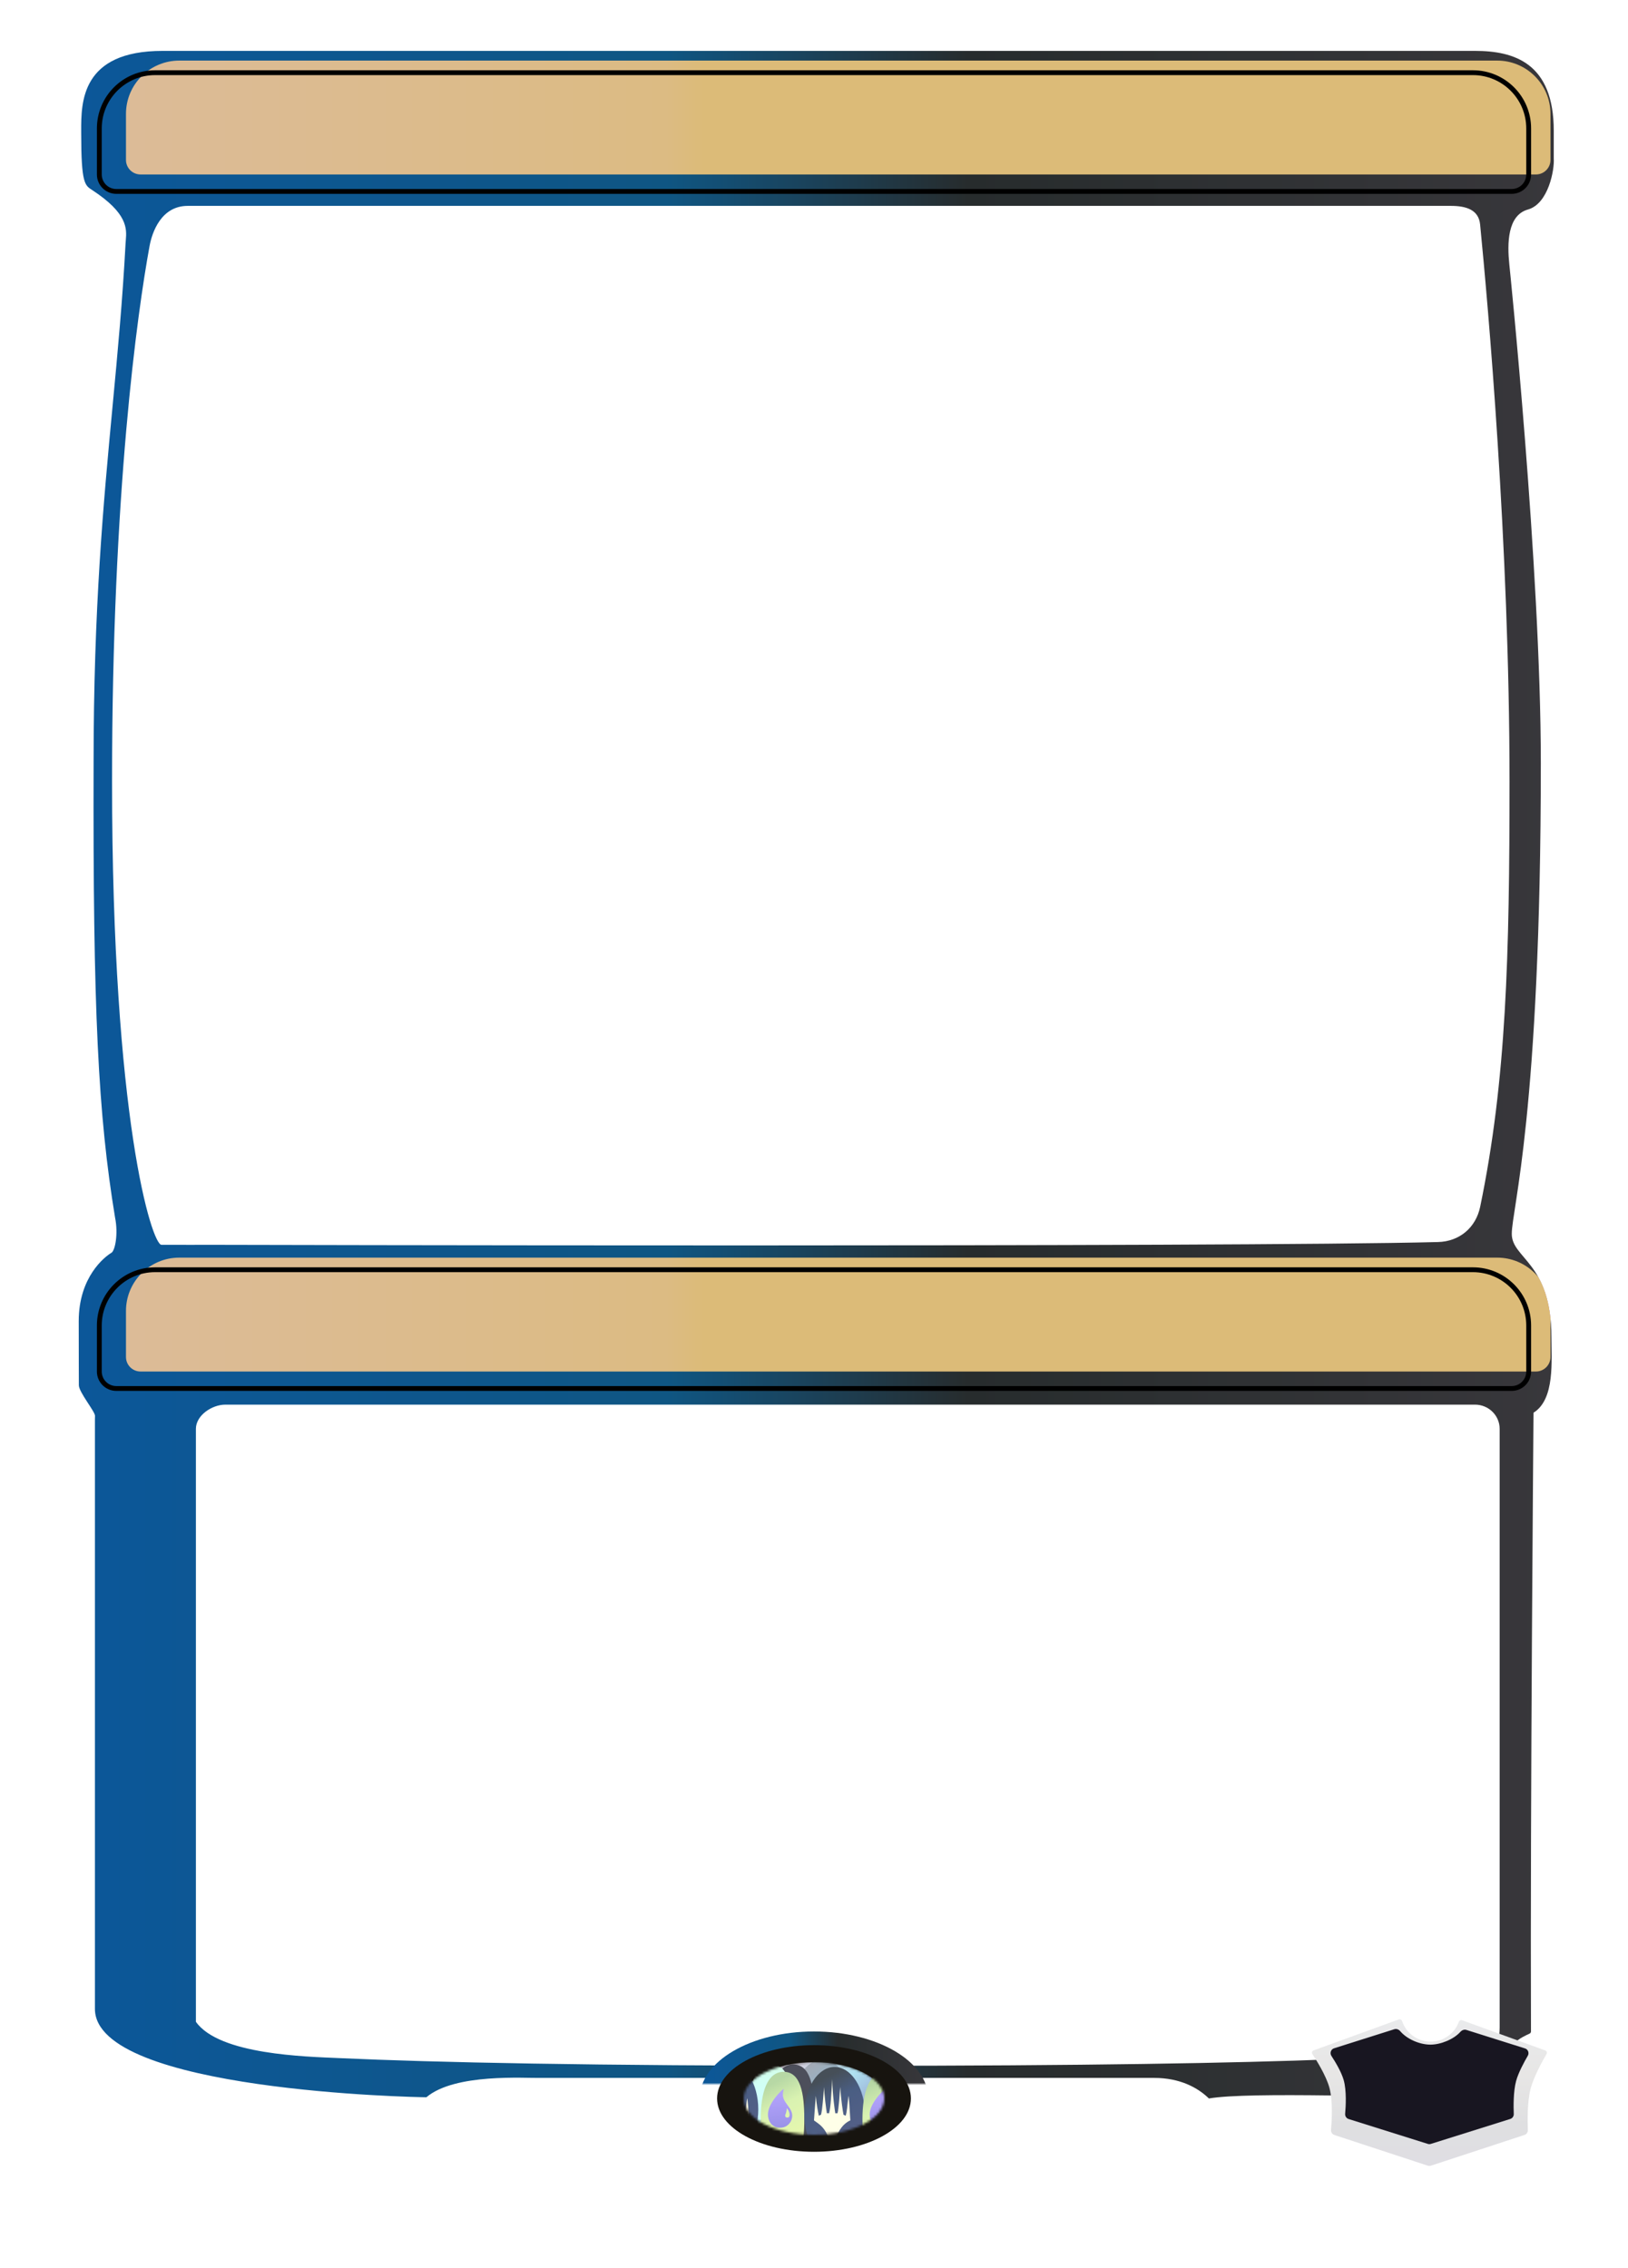 <svg width="672" height="936" viewBox="0 0 672 936" fill="none" xmlns="http://www.w3.org/2000/svg">
<g filter="url(#filter0_ddd_983_164809)">
<path fill-rule="evenodd" clip-rule="evenodd" d="M66.591 24C32.939 24 32.988 45.283 33.016 57.021C33.017 57.348 33.017 57.668 33.017 57.98C33.017 78.968 34.544 79.468 37.596 81.466C52.153 91 51.846 97.293 51.434 102.083C51.393 102.552 51.354 103.008 51.33 103.454C50.077 127.025 48.07 148.305 45.996 170.303C42.177 210.794 38.13 253.715 38.13 317.828C37.847 420.236 40 463 47 505.5C48.37 512.23 47 519.117 45.5 520C42.79 521.595 32 529.886 32 548.187C32 566.676 32.053 567.5 32.052 574.673C32.052 577.5 38.713 585.5 38.713 587.278C38.697 587.775 38.683 588.239 38.683 588.663V832.029C38.683 866.009 171.939 868.5 175.5 868.5C187.302 858.506 216.113 860.681 222.895 860.514H475.943C486.5 860.514 493.922 864.503 498.5 869C515.594 866.105 576.622 868.72 609.753 868.485C615.38 868.445 619.678 863.601 620.512 858.035C621.138 853.853 622.422 849.232 625 845.925C626.172 844.421 629.452 842.872 630.831 842.265C631.206 842.101 631.454 841.746 631.452 841.336C631.1 749.086 632.5 587.445 632.5 586C641.456 580.428 639.873 564.354 639.873 554.683C639.873 524 623.525 522.416 623.525 512.208C623.525 502 635.514 462.743 635.514 317.828C635.514 237.48 622.5 112 622.5 112C621.652 103.672 621.644 91.863 630.19 89.465C638.737 87.066 641.195 72.805 640.856 68.474V56.981C640.856 29 624.5 24 608.351 24H66.591ZM61.242 104.493C62.266 98.921 66 87.964 76.985 87.964H598.391C604.633 87.964 609.855 89.523 610.455 95.626C613.617 127.811 622.595 227.788 622.595 325.389C622.595 397.373 621.31 448.735 610.483 501.006C608.709 509.571 602.001 515.333 593.107 515.567C509.139 517.769 87.376 516.714 83.908 516.705H83.9H83.893C83.856 516.705 83.851 516.706 83.841 516.707C83.834 516.707 83.824 516.708 83.797 516.709C82.988 516.738 75.52 516.723 70.253 516.713H70.248C68.548 516.709 67.078 516.706 66.135 516.705C62.27 516.702 45.752 465.242 45.752 325.389C45.752 206.237 56.221 131.824 61.242 104.493ZM80.363 592.663C80.363 587.143 86.918 582.669 92.537 582.669H608.349C613.968 582.669 618.523 587.143 618.523 592.663V837.354C618.523 837.599 618.524 837.846 618.525 838.095L618.525 838.141V838.147C618.542 842.252 618.562 846.831 614.563 847.71C599.796 850.956 544.523 855.521 350.443 855.521C243.404 855.521 178.587 854.132 139.5 852.342C125.913 851.72 90 851 80.363 837.354V592.663Z" fill="url(#paint0_linear_983_164809)"/>
</g>
<g filter="url(#filter1_iiii_983_164809)">
<path d="M42 53C42 40.85 51.85 31 64 31H608C620.15 31 630 40.85 630 53V72C630 75.314 627.314 78 624 78H48C44.686 78 42 75.314 42 72V53Z" fill="#DCBB78"/>
</g>
<path d="M64 30C51.297 30 41 40.297 41 53V72C41 75.866 44.134 79 48 79H624C627.866 79 631 75.866 631 72V53C631 40.297 620.703 30 608 30H64Z" stroke="black" stroke-width="2"/>
<g filter="url(#filter2_iiii_983_164809)">
<path d="M42 547C42 534.85 51.85 525 64 525H608C620.15 525 630 534.85 630 547V566C630 569.314 627.314 572 624 572H48C44.686 572 42 569.314 42 566V547Z" fill="#DCBB78"/>
</g>
<path d="M64 524C51.297 524 41 534.297 41 547V566C41 569.866 44.134 573 48 573H624C627.866 573 631 569.866 631 566V547C631 534.297 620.703 524 608 524H64Z" stroke="black" stroke-width="2"/>
<mask id="mask0_983_164809" style="mask-type:alpha" maskUnits="userSpaceOnUse" x="286" y="837" width="100" height="23">
<rect width="100" height="23" transform="matrix(1 0 0 -1 286 860)" fill="#C4C4C4"/>
</mask>
<g mask="url(#mask0_983_164809)">
<ellipse cx="336" cy="866.001" rx="47.17" ry="27.645" fill="url(#paint1_linear_983_164809)"/>
</g>
<ellipse cx="336" cy="866" rx="40" ry="22" fill="#17140F"/>
<mask id="mask1_983_164809" style="mask-type:alpha" maskUnits="userSpaceOnUse" x="307" y="851" width="58" height="30">
<ellipse cx="336" cy="866" rx="29" ry="15" fill="#C4C4C4"/>
</mask>
<g mask="url(#mask1_983_164809)">
<ellipse cx="336" cy="866" rx="29" ry="15" fill="url(#paint2_linear_983_164809)"/>
<g opacity="0.3" filter="url(#filter3_dd_983_164809)">
<ellipse cx="339.5" cy="867.5" rx="12.5" ry="19.5" fill="url(#paint3_linear_983_164809)"/>
</g>
<g filter="url(#filter4_d_983_164809)">
<path d="M334 870.5C334 881.27 332.404 890 325.5 890C318.596 890 316 881.27 316 870.5C316 859.73 318.596 851 325.5 851C332.404 851 334 859.73 334 870.5Z" fill="#4D4F5B"/>
</g>
<path d="M327 871.5C327 882.27 325.404 891 318.5 891C311.596 891 309 882.27 309 871.5C309 860.73 311.596 852 318.5 852C325.404 852 327 860.73 327 871.5Z" fill="url(#paint4_linear_983_164809)"/>
<path d="M332 874.5C332 885.27 330.404 894 323.5 894C316.596 894 314 885.27 314 874.5C314 863.73 316.596 855 323.5 855C330.404 855 332 863.73 332 874.5Z" fill="url(#paint5_linear_983_164809)"/>
<ellipse cx="300.5" cy="870.5" rx="12.5" ry="19.5" fill="url(#paint6_linear_983_164809)"/>
<g filter="url(#filter5_dd_983_164809)">
<path d="M309.333 874.049C302.078 876.601 300.218 885.746 300.195 890C299.296 877.739 294.256 876.072 291 874.049C291.145 872.204 291.534 867.595 291.929 863.924C292.25 867.419 293.071 870.859 293.442 872.142C293.702 872.007 294.284 871.737 294.531 871.737C295.277 869.426 295.712 863.924 296.079 860.248C296.137 863.276 297.226 869.957 297.501 871.136C297.833 870.974 298.246 871.136 298.59 871.136C299.519 868.223 299.702 863.369 300.195 857C300.344 863.935 301.629 870.581 301.743 871.136C301.961 871.136 302.271 871.044 302.832 871.136C303.486 869.356 304.002 862.987 304.197 860.248C304.747 866.194 305.557 870.385 305.894 871.737C305.978 871.745 306.306 871.837 306.949 872.142C307.625 870.709 307.751 868.05 308.405 863.924C308.622 864.236 309.081 870.235 309.333 874.049Z" fill="#FFFFE8"/>
</g>
<g filter="url(#filter6_dd_983_164809)">
<ellipse cx="344.5" cy="870.5" rx="12.5" ry="19.5" fill="url(#paint7_linear_983_164809)"/>
</g>
<g filter="url(#filter7_ddd_983_164809)">
<path d="M352 872.049C346.064 874.601 344.542 883.746 344.523 888C343.788 875.739 339.664 874.072 337 872.049C337.119 870.204 337.437 865.595 337.76 861.924C338.023 865.419 338.695 868.859 338.998 870.142C339.211 870.007 339.687 869.737 339.889 869.737C340.499 867.426 340.856 861.924 341.156 858.248C341.203 861.276 342.094 867.957 342.319 869.136C342.591 868.974 342.929 869.136 343.21 869.136C343.97 866.223 344.12 861.369 344.523 855C344.645 861.935 345.696 868.581 345.79 869.136C345.968 869.136 346.221 869.044 346.681 869.136C347.216 867.356 347.638 860.987 347.797 858.248C348.248 864.194 348.911 868.385 349.186 869.737C349.255 869.745 349.523 869.837 350.049 870.142C350.602 868.709 350.705 866.05 351.24 861.924C351.418 862.236 351.794 868.235 352 872.049Z" fill="#FFFFE8"/>
</g>
<path d="M374 874.5C374 885.27 372.404 894 365.5 894C358.596 894 356 885.27 356 874.5C356 863.73 358.596 855 365.5 855C372.404 855 374 863.73 374 874.5Z" fill="url(#paint8_linear_983_164809)"/>
<g filter="url(#filter8_d_983_164809)">
<path d="M368.569 875.603C367.613 876.576 366.437 877.062 365.039 877.062C363.47 877.062 362.225 876.525 361.304 875.45C360.435 874.427 360 873.123 360 871.538C360 869.833 360.742 867.888 362.225 865.706C363.435 863.916 364.859 862.347 366.496 861C366.257 862.091 366.138 862.867 366.138 863.327C366.138 864.385 366.47 865.416 367.135 866.422C367.954 867.616 368.576 868.503 369.003 869.082C369.668 870.088 370 871.069 370 872.023C370 873.438 369.523 874.632 368.568 875.603L368.569 875.603ZM368.543 870.143C368.287 869.572 367.989 869.193 367.647 869.005C367.699 869.107 367.724 869.252 367.724 869.44C367.724 869.798 367.622 870.309 367.417 870.974L367.085 871.997C367.085 872.594 367.383 872.893 367.98 872.893C368.611 872.893 368.926 872.475 368.926 871.639C368.926 871.213 368.799 870.715 368.543 870.143" fill="url(#paint9_linear_983_164809)"/>
</g>
</g>
<g filter="url(#filter9_d_983_164809)">
<path d="M326.569 875.603C325.613 876.576 324.437 877.062 323.039 877.062C321.47 877.062 320.225 876.525 319.304 875.45C318.435 874.427 318 873.123 318 871.538C318 869.833 318.742 867.888 320.225 865.706C321.435 863.916 322.859 862.347 324.496 861C324.257 862.091 324.138 862.867 324.138 863.327C324.138 864.385 324.47 865.416 325.135 866.422C325.954 867.616 326.576 868.503 327.003 869.082C327.668 870.088 328 871.069 328 872.023C328 873.438 327.523 874.632 326.568 875.603L326.569 875.603ZM326.543 870.143C326.287 869.572 325.989 869.193 325.647 869.005C325.699 869.107 325.724 869.252 325.724 869.44C325.724 869.798 325.622 870.309 325.417 870.974L325.085 871.997C325.085 872.594 325.383 872.893 325.98 872.893C326.611 872.893 326.926 872.475 326.926 871.639C326.926 871.213 326.799 870.715 326.543 870.143" fill="url(#paint10_linear_983_164809)"/>
</g>
<g filter="url(#filter10_dii_983_164809)">
<path d="M603.518 831.717C602.966 831.517 602.363 831.836 602.163 832.389C600.442 837.141 595.877 840.538 590.516 840.538C585.041 840.538 580.396 836.995 578.763 832.085C578.574 831.516 577.961 831.18 577.397 831.385L542.225 844.157C541.607 844.382 541.365 845.131 541.727 845.68C543.378 848.183 547.376 854.553 548.737 859.526C550.256 865.078 549.733 873.439 549.419 876.937C549.333 877.887 549.906 878.781 550.813 879.078L589.376 891.741C589.781 891.874 590.219 891.874 590.624 891.741L629.269 879.052C630.138 878.766 630.705 877.93 630.666 877.015C630.523 873.637 630.361 865.483 631.779 860.04C633.11 854.931 636.875 848.21 638.373 845.652C638.694 845.105 638.442 844.399 637.846 844.183L603.518 831.717Z" fill="url(#paint11_linear_983_164809)"/>
</g>
<g filter="url(#filter11_d_983_164809)">
<path d="M605.271 838.709C604.377 838.427 603.418 838.818 602.797 839.52C600.131 842.532 594.768 844.784 590.442 844.784C585.983 844.784 580.734 842.49 577.994 839.241C577.393 838.528 576.44 838.145 575.55 838.426L550.654 846.297C549.35 846.709 548.821 848.286 549.571 849.43C551.212 851.936 553.678 856.036 554.632 859.369C555.887 863.756 555.516 870.281 555.246 873.315C555.16 874.28 555.746 875.189 556.67 875.479L589.401 885.757C589.791 885.88 590.209 885.88 590.599 885.757L623.417 875.452C624.301 875.174 624.881 874.325 624.844 873.398C624.726 870.468 624.638 864.095 625.811 859.791C626.753 856.331 629.12 851.969 630.639 849.374C631.305 848.236 630.759 846.745 629.501 846.348L605.271 838.709Z" fill="#181621"/>
</g>
<defs>
<filter id="filter0_ddd_983_164809" x="26" y="19" width="620.885" height="855" filterUnits="userSpaceOnUse" color-interpolation-filters="sRGB">
<feFlood flood-opacity="0" result="BackgroundImageFix"/>
<feColorMatrix in="SourceAlpha" type="matrix" values="0 0 0 0 0 0 0 0 0 0 0 0 0 0 0 0 0 0 127 0" result="hardAlpha"/>
<feOffset dx="-4"/>
<feGaussianBlur stdDeviation="1"/>
<feColorMatrix type="matrix" values="0 0 0 0 0 0 0 0 0 0 0 0 0 0 0 0 0 0 0.7 0"/>
<feBlend mode="normal" in2="BackgroundImageFix" result="effect1_dropShadow_983_164809"/>
<feColorMatrix in="SourceAlpha" type="matrix" values="0 0 0 0 0 0 0 0 0 0 0 0 0 0 0 0 0 0 127 0" result="hardAlpha"/>
<feOffset dx="3.5" dy="-3"/>
<feGaussianBlur stdDeviation="0.5"/>
<feColorMatrix type="matrix" values="0 0 0 0 1 0 0 0 0 1 0 0 0 0 1 0 0 0 0.2 0"/>
<feBlend mode="lighten" in2="effect1_dropShadow_983_164809" result="effect2_dropShadow_983_164809"/>
<feColorMatrix in="SourceAlpha" type="matrix" values="0 0 0 0 0 0 0 0 0 0 0 0 0 0 0 0 0 0 127 0" result="hardAlpha"/>
<feOffset dx="1"/>
<feGaussianBlur stdDeviation="2.5"/>
<feColorMatrix type="matrix" values="0 0 0 0 0.467 0 0 0 0 0.389 0 0 0 0 0.231 0 0 0 0.8 0"/>
<feBlend mode="normal" in2="effect2_dropShadow_983_164809" result="effect3_dropShadow_983_164809"/>
<feBlend mode="normal" in="SourceGraphic" in2="effect3_dropShadow_983_164809" result="shape"/>
</filter>
<filter id="filter1_iiii_983_164809" x="38" y="27" width="596" height="55" filterUnits="userSpaceOnUse" color-interpolation-filters="sRGB">
<feFlood flood-opacity="0" result="BackgroundImageFix"/>
<feBlend mode="normal" in="SourceGraphic" in2="BackgroundImageFix" result="shape"/>
<feColorMatrix in="SourceAlpha" type="matrix" values="0 0 0 0 0 0 0 0 0 0 0 0 0 0 0 0 0 0 127 0" result="hardAlpha"/>
<feOffset dy="-6"/>
<feGaussianBlur stdDeviation="1"/>
<feComposite in2="hardAlpha" operator="arithmetic" k2="-1" k3="1"/>
<feColorMatrix type="matrix" values="0 0 0 0 0.2 0 0 0 0 0.2 0 0 0 0 0.2 0 0 0 0.5 0"/>
<feBlend mode="normal" in2="shape" result="effect1_innerShadow_983_164809"/>
<feColorMatrix in="SourceAlpha" type="matrix" values="0 0 0 0 0 0 0 0 0 0 0 0 0 0 0 0 0 0 127 0" result="hardAlpha"/>
<feOffset dx="6"/>
<feGaussianBlur stdDeviation="1"/>
<feComposite in2="hardAlpha" operator="arithmetic" k2="-1" k3="1"/>
<feColorMatrix type="matrix" values="0 0 0 0 0.267 0 0 0 0 0.267 0 0 0 0 0.267 0 0 0 0.2 0"/>
<feBlend mode="normal" in2="effect1_innerShadow_983_164809" result="effect2_innerShadow_983_164809"/>
<feColorMatrix in="SourceAlpha" type="matrix" values="0 0 0 0 0 0 0 0 0 0 0 0 0 0 0 0 0 0 127 0" result="hardAlpha"/>
<feOffset dx="6" dy="-6"/>
<feGaussianBlur stdDeviation="1"/>
<feComposite in2="hardAlpha" operator="arithmetic" k2="-1" k3="1"/>
<feColorMatrix type="matrix" values="0 0 0 0 0.267 0 0 0 0 0.267 0 0 0 0 0.267 0 0 0 0.2 0"/>
<feBlend mode="normal" in2="effect2_innerShadow_983_164809" result="effect3_innerShadow_983_164809"/>
<feColorMatrix in="SourceAlpha" type="matrix" values="0 0 0 0 0 0 0 0 0 0 0 0 0 0 0 0 0 0 127 0" result="hardAlpha"/>
<feOffset dx="-2" dy="6"/>
<feGaussianBlur stdDeviation="1"/>
<feComposite in2="hardAlpha" operator="arithmetic" k2="-1" k3="1"/>
<feColorMatrix type="matrix" values="0 0 0 0 1 0 0 0 0 1 0 0 0 0 1 0 0 0 0.4 0"/>
<feBlend mode="lighten" in2="effect3_innerShadow_983_164809" result="effect4_innerShadow_983_164809"/>
</filter>
<filter id="filter2_iiii_983_164809" x="38" y="521" width="596" height="55" filterUnits="userSpaceOnUse" color-interpolation-filters="sRGB">
<feFlood flood-opacity="0" result="BackgroundImageFix"/>
<feBlend mode="normal" in="SourceGraphic" in2="BackgroundImageFix" result="shape"/>
<feColorMatrix in="SourceAlpha" type="matrix" values="0 0 0 0 0 0 0 0 0 0 0 0 0 0 0 0 0 0 127 0" result="hardAlpha"/>
<feOffset dy="-6"/>
<feGaussianBlur stdDeviation="1"/>
<feComposite in2="hardAlpha" operator="arithmetic" k2="-1" k3="1"/>
<feColorMatrix type="matrix" values="0 0 0 0 0.2 0 0 0 0 0.2 0 0 0 0 0.2 0 0 0 0.5 0"/>
<feBlend mode="normal" in2="shape" result="effect1_innerShadow_983_164809"/>
<feColorMatrix in="SourceAlpha" type="matrix" values="0 0 0 0 0 0 0 0 0 0 0 0 0 0 0 0 0 0 127 0" result="hardAlpha"/>
<feOffset dx="6"/>
<feGaussianBlur stdDeviation="1"/>
<feComposite in2="hardAlpha" operator="arithmetic" k2="-1" k3="1"/>
<feColorMatrix type="matrix" values="0 0 0 0 0.267 0 0 0 0 0.267 0 0 0 0 0.267 0 0 0 0.2 0"/>
<feBlend mode="normal" in2="effect1_innerShadow_983_164809" result="effect2_innerShadow_983_164809"/>
<feColorMatrix in="SourceAlpha" type="matrix" values="0 0 0 0 0 0 0 0 0 0 0 0 0 0 0 0 0 0 127 0" result="hardAlpha"/>
<feOffset dx="6" dy="-6"/>
<feGaussianBlur stdDeviation="1"/>
<feComposite in2="hardAlpha" operator="arithmetic" k2="-1" k3="1"/>
<feColorMatrix type="matrix" values="0 0 0 0 0.267 0 0 0 0 0.267 0 0 0 0 0.267 0 0 0 0.2 0"/>
<feBlend mode="normal" in2="effect2_innerShadow_983_164809" result="effect3_innerShadow_983_164809"/>
<feColorMatrix in="SourceAlpha" type="matrix" values="0 0 0 0 0 0 0 0 0 0 0 0 0 0 0 0 0 0 127 0" result="hardAlpha"/>
<feOffset dx="-2" dy="6"/>
<feGaussianBlur stdDeviation="1"/>
<feComposite in2="hardAlpha" operator="arithmetic" k2="-1" k3="1"/>
<feColorMatrix type="matrix" values="0 0 0 0 1 0 0 0 0 1 0 0 0 0 1 0 0 0 0.4 0"/>
<feBlend mode="lighten" in2="effect3_innerShadow_983_164809" result="effect4_innerShadow_983_164809"/>
</filter>
<filter id="filter3_dd_983_164809" x="325" y="848" width="29" height="41" filterUnits="userSpaceOnUse" color-interpolation-filters="sRGB">
<feFlood flood-opacity="0" result="BackgroundImageFix"/>
<feColorMatrix in="SourceAlpha" type="matrix" values="0 0 0 0 0 0 0 0 0 0 0 0 0 0 0 0 0 0 127 0" result="hardAlpha"/>
<feOffset dx="-1" dy="1"/>
<feGaussianBlur stdDeviation="0.5"/>
<feColorMatrix type="matrix" values="0 0 0 0 1 0 0 0 0 1 0 0 0 0 1 0 0 0 0.6 0"/>
<feBlend mode="normal" in2="BackgroundImageFix" result="effect1_dropShadow_983_164809"/>
<feColorMatrix in="SourceAlpha" type="matrix" values="0 0 0 0 0 0 0 0 0 0 0 0 0 0 0 0 0 0 127 0" result="hardAlpha"/>
<feOffset dx="1" dy="1"/>
<feGaussianBlur stdDeviation="0.5"/>
<feColorMatrix type="matrix" values="0 0 0 0 1 0 0 0 0 1 0 0 0 0 1 0 0 0 0.6 0"/>
<feBlend mode="normal" in2="effect1_dropShadow_983_164809" result="effect2_dropShadow_983_164809"/>
<feBlend mode="normal" in="SourceGraphic" in2="effect2_dropShadow_983_164809" result="shape"/>
</filter>
<filter id="filter4_d_983_164809" x="316" y="851" width="21" height="41" filterUnits="userSpaceOnUse" color-interpolation-filters="sRGB">
<feFlood flood-opacity="0" result="BackgroundImageFix"/>
<feColorMatrix in="SourceAlpha" type="matrix" values="0 0 0 0 0 0 0 0 0 0 0 0 0 0 0 0 0 0 127 0" result="hardAlpha"/>
<feOffset dx="2" dy="1"/>
<feGaussianBlur stdDeviation="0.5"/>
<feColorMatrix type="matrix" values="0 0 0 0 1 0 0 0 0 1 0 0 0 0 1 0 0 0 0.6 0"/>
<feBlend mode="normal" in2="BackgroundImageFix" result="effect1_dropShadow_983_164809"/>
<feBlend mode="normal" in="SourceGraphic" in2="effect1_dropShadow_983_164809" result="shape"/>
</filter>
<filter id="filter5_dd_983_164809" x="290" y="857" width="20.334" height="34" filterUnits="userSpaceOnUse" color-interpolation-filters="sRGB">
<feFlood flood-opacity="0" result="BackgroundImageFix"/>
<feColorMatrix in="SourceAlpha" type="matrix" values="0 0 0 0 0 0 0 0 0 0 0 0 0 0 0 0 0 0 127 0" result="hardAlpha"/>
<feOffset dx="-1" dy="1"/>
<feColorMatrix type="matrix" values="0 0 0 0 0.451 0 0 0 0 0.533 0 0 0 0 0.506 0 0 0 1 0"/>
<feBlend mode="normal" in2="BackgroundImageFix" result="effect1_dropShadow_983_164809"/>
<feColorMatrix in="SourceAlpha" type="matrix" values="0 0 0 0 0 0 0 0 0 0 0 0 0 0 0 0 0 0 127 0" result="hardAlpha"/>
<feOffset dx="1" dy="1"/>
<feColorMatrix type="matrix" values="0 0 0 0 0.675 0 0 0 0 0.69 0 0 0 0 0.737 0 0 0 1 0"/>
<feBlend mode="normal" in2="effect1_dropShadow_983_164809" result="effect2_dropShadow_983_164809"/>
<feBlend mode="normal" in="SourceGraphic" in2="effect2_dropShadow_983_164809" result="shape"/>
</filter>
<filter id="filter6_dd_983_164809" x="330" y="851" width="29" height="41" filterUnits="userSpaceOnUse" color-interpolation-filters="sRGB">
<feFlood flood-opacity="0" result="BackgroundImageFix"/>
<feColorMatrix in="SourceAlpha" type="matrix" values="0 0 0 0 0 0 0 0 0 0 0 0 0 0 0 0 0 0 127 0" result="hardAlpha"/>
<feOffset dx="-1" dy="1"/>
<feGaussianBlur stdDeviation="0.5"/>
<feColorMatrix type="matrix" values="0 0 0 0 1 0 0 0 0 1 0 0 0 0 1 0 0 0 0.6 0"/>
<feBlend mode="normal" in2="BackgroundImageFix" result="effect1_dropShadow_983_164809"/>
<feColorMatrix in="SourceAlpha" type="matrix" values="0 0 0 0 0 0 0 0 0 0 0 0 0 0 0 0 0 0 127 0" result="hardAlpha"/>
<feOffset dx="1" dy="1"/>
<feGaussianBlur stdDeviation="0.5"/>
<feColorMatrix type="matrix" values="0 0 0 0 1 0 0 0 0 1 0 0 0 0 1 0 0 0 0.6 0"/>
<feBlend mode="normal" in2="effect1_dropShadow_983_164809" result="effect2_dropShadow_983_164809"/>
<feBlend mode="normal" in="SourceGraphic" in2="effect2_dropShadow_983_164809" result="shape"/>
</filter>
<filter id="filter7_ddd_983_164809" x="335" y="855" width="18" height="35" filterUnits="userSpaceOnUse" color-interpolation-filters="sRGB">
<feFlood flood-opacity="0" result="BackgroundImageFix"/>
<feColorMatrix in="SourceAlpha" type="matrix" values="0 0 0 0 0 0 0 0 0 0 0 0 0 0 0 0 0 0 127 0" result="hardAlpha"/>
<feOffset dx="-1" dy="1"/>
<feColorMatrix type="matrix" values="0 0 0 0 0.451 0 0 0 0 0.533 0 0 0 0 0.506 0 0 0 0.2 0"/>
<feBlend mode="normal" in2="BackgroundImageFix" result="effect1_dropShadow_983_164809"/>
<feColorMatrix in="SourceAlpha" type="matrix" values="0 0 0 0 0 0 0 0 0 0 0 0 0 0 0 0 0 0 127 0" result="hardAlpha"/>
<feOffset dx="1" dy="1"/>
<feColorMatrix type="matrix" values="0 0 0 0 0.675 0 0 0 0 0.69 0 0 0 0 0.737 0 0 0 0.6 0"/>
<feBlend mode="normal" in2="effect1_dropShadow_983_164809" result="effect2_dropShadow_983_164809"/>
<feColorMatrix in="SourceAlpha" type="matrix" values="0 0 0 0 0 0 0 0 0 0 0 0 0 0 0 0 0 0 127 0" result="hardAlpha"/>
<feOffset dx="-1" dy="1"/>
<feGaussianBlur stdDeviation="0.5"/>
<feColorMatrix type="matrix" values="0 0 0 0 1 0 0 0 0 1 0 0 0 0 1 0 0 0 0.6 0"/>
<feBlend mode="normal" in2="effect2_dropShadow_983_164809" result="effect3_dropShadow_983_164809"/>
<feBlend mode="normal" in="SourceGraphic" in2="effect3_dropShadow_983_164809" result="shape"/>
</filter>
<filter id="filter8_d_983_164809" x="358" y="861" width="12" height="18.062" filterUnits="userSpaceOnUse" color-interpolation-filters="sRGB">
<feFlood flood-opacity="0" result="BackgroundImageFix"/>
<feColorMatrix in="SourceAlpha" type="matrix" values="0 0 0 0 0 0 0 0 0 0 0 0 0 0 0 0 0 0 127 0" result="hardAlpha"/>
<feOffset dx="-1" dy="1"/>
<feGaussianBlur stdDeviation="0.5"/>
<feColorMatrix type="matrix" values="0 0 0 0 1 0 0 0 0 1 0 0 0 0 1 0 0 0 0.6 0"/>
<feBlend mode="normal" in2="BackgroundImageFix" result="effect1_dropShadow_983_164809"/>
<feBlend mode="normal" in="SourceGraphic" in2="effect1_dropShadow_983_164809" result="shape"/>
</filter>
<filter id="filter9_d_983_164809" x="316" y="861" width="12" height="18.062" filterUnits="userSpaceOnUse" color-interpolation-filters="sRGB">
<feFlood flood-opacity="0" result="BackgroundImageFix"/>
<feColorMatrix in="SourceAlpha" type="matrix" values="0 0 0 0 0 0 0 0 0 0 0 0 0 0 0 0 0 0 127 0" result="hardAlpha"/>
<feOffset dx="-1" dy="1"/>
<feGaussianBlur stdDeviation="0.5"/>
<feColorMatrix type="matrix" values="0 0 0 0 1 0 0 0 0 1 0 0 0 0 1 0 0 0 0.6 0"/>
<feBlend mode="normal" in2="BackgroundImageFix" result="effect1_dropShadow_983_164809"/>
<feBlend mode="normal" in="SourceGraphic" in2="effect1_dropShadow_983_164809" result="shape"/>
</filter>
<filter id="filter10_dii_983_164809" x="537.557" y="829.324" width="104.957" height="68.518" filterUnits="userSpaceOnUse" color-interpolation-filters="sRGB">
<feFlood flood-opacity="0" result="BackgroundImageFix"/>
<feColorMatrix in="SourceAlpha" type="matrix" values="0 0 0 0 0 0 0 0 0 0 0 0 0 0 0 0 0 0 127 0" result="hardAlpha"/>
<feOffset dy="2"/>
<feGaussianBlur stdDeviation="2"/>
<feColorMatrix type="matrix" values="0 0 0 0 0 0 0 0 0 0 0 0 0 0 0 0 0 0 0.65 0"/>
<feBlend mode="normal" in2="BackgroundImageFix" result="effect1_dropShadow_983_164809"/>
<feBlend mode="normal" in="SourceGraphic" in2="effect1_dropShadow_983_164809" result="shape"/>
<feColorMatrix in="SourceAlpha" type="matrix" values="0 0 0 0 0 0 0 0 0 0 0 0 0 0 0 0 0 0 127 0" result="hardAlpha"/>
<feOffset dx="1" dy="-1"/>
<feGaussianBlur stdDeviation="1"/>
<feComposite in2="hardAlpha" operator="arithmetic" k2="-1" k3="1"/>
<feColorMatrix type="matrix" values="0 0 0 0 0.224 0 0 0 0 0.184 0 0 0 0 0.145 0 0 0 0.6 0"/>
<feBlend mode="normal" in2="shape" result="effect2_innerShadow_983_164809"/>
<feColorMatrix in="SourceAlpha" type="matrix" values="0 0 0 0 0 0 0 0 0 0 0 0 0 0 0 0 0 0 127 0" result="hardAlpha"/>
<feOffset dx="-1" dy="1"/>
<feGaussianBlur stdDeviation="1"/>
<feComposite in2="hardAlpha" operator="arithmetic" k2="-1" k3="1"/>
<feColorMatrix type="matrix" values="0 0 0 0 0.882 0 0 0 0 0.874 0 0 0 0 0.833 0 0 0 1 0"/>
<feBlend mode="normal" in2="effect2_innerShadow_983_164809" result="effect3_innerShadow_983_164809"/>
</filter>
<filter id="filter11_d_983_164809" x="547.227" y="835.334" width="85.697" height="51.516" filterUnits="userSpaceOnUse" color-interpolation-filters="sRGB">
<feFlood flood-opacity="0" result="BackgroundImageFix"/>
<feColorMatrix in="SourceAlpha" type="matrix" values="0 0 0 0 0 0 0 0 0 0 0 0 0 0 0 0 0 0 127 0" result="hardAlpha"/>
<feOffset dy="-1"/>
<feGaussianBlur stdDeviation="1"/>
<feColorMatrix type="matrix" values="0 0 0 0 0.098 0 0 0 0 0.086 0 0 0 0 0.129 0 0 0 1 0"/>
<feBlend mode="normal" in2="BackgroundImageFix" result="effect1_dropShadow_983_164809"/>
<feBlend mode="normal" in="SourceGraphic" in2="effect1_dropShadow_983_164809" result="shape"/>
</filter>
<linearGradient id="paint0_linear_983_164809" x1="32" y1="869" x2="640.886" y2="869" gradientUnits="userSpaceOnUse">
<stop stop-color="#0C5799"/>
<stop offset="0.398" stop-color="#0F5683"/>
<stop offset="0.603" stop-color="#272C2D"/>
<stop offset="1" stop-color="#38373B"/>
</linearGradient>
<linearGradient id="paint1_linear_983_164809" x1="288.83" y1="893.646" x2="383.171" y2="893.646" gradientUnits="userSpaceOnUse">
<stop stop-color="#0C5799"/>
<stop offset="0.398" stop-color="#0F5683"/>
<stop offset="0.603" stop-color="#272C2D"/>
<stop offset="1" stop-color="#38373B"/>
</linearGradient>
<linearGradient id="paint2_linear_983_164809" x1="331" y1="851" x2="353" y2="878.5" gradientUnits="userSpaceOnUse">
<stop stop-color="#D1CDDB"/>
<stop offset="0.479" stop-color="#AFE1F1"/>
<stop offset="1" stop-color="#939BCC"/>
</linearGradient>
<linearGradient id="paint3_linear_983_164809" x1="332.5" y1="854" x2="348" y2="883.5" gradientUnits="userSpaceOnUse">
<stop stop-color="#464F58"/>
<stop offset="0.297" stop-color="#4A5E83"/>
<stop offset="1" stop-color="#59608A"/>
</linearGradient>
<linearGradient id="paint4_linear_983_164809" x1="318" y1="852" x2="308" y2="880.5" gradientUnits="userSpaceOnUse">
<stop stop-color="#D4FFE9"/>
<stop offset="0.51" stop-color="#CFFFFF"/>
</linearGradient>
<linearGradient id="paint5_linear_983_164809" x1="316.5" y1="861" x2="332" y2="890.5" gradientUnits="userSpaceOnUse">
<stop stop-color="#B7D8A5"/>
<stop offset="0.297" stop-color="#D9F2B1"/>
<stop offset="1" stop-color="#F0FBAD"/>
</linearGradient>
<linearGradient id="paint6_linear_983_164809" x1="293.5" y1="857" x2="309" y2="886.5" gradientUnits="userSpaceOnUse">
<stop stop-color="#464F58"/>
<stop offset="0.297" stop-color="#4A5E83"/>
<stop offset="1" stop-color="#59608A"/>
</linearGradient>
<linearGradient id="paint7_linear_983_164809" x1="337.5" y1="857" x2="353" y2="886.5" gradientUnits="userSpaceOnUse">
<stop stop-color="#464F58"/>
<stop offset="0.297" stop-color="#4A5E83"/>
<stop offset="1" stop-color="#59608A"/>
</linearGradient>
<linearGradient id="paint8_linear_983_164809" x1="358.5" y1="861" x2="374" y2="890.5" gradientUnits="userSpaceOnUse">
<stop stop-color="#B7D8A5"/>
<stop offset="0.297" stop-color="#D9F2B1"/>
<stop offset="1" stop-color="#F0FBAD"/>
</linearGradient>
<linearGradient id="paint9_linear_983_164809" x1="363.5" y1="864" x2="365" y2="877.062" gradientUnits="userSpaceOnUse">
<stop stop-color="#B2A2FB"/>
<stop offset="1" stop-color="#9A92E8"/>
</linearGradient>
<linearGradient id="paint10_linear_983_164809" x1="321.5" y1="864" x2="323" y2="877.062" gradientUnits="userSpaceOnUse">
<stop stop-color="#B2A2FB"/>
<stop offset="1" stop-color="#9A92E8"/>
</linearGradient>
<linearGradient id="paint11_linear_983_164809" x1="590" y1="831" x2="590" y2="891.946" gradientUnits="userSpaceOnUse">
<stop stop-color="#E9EAEC"/>
<stop offset="0.385" stop-color="#E7E6E5"/>
<stop offset="0.719" stop-color="#DFDFE1"/>
<stop offset="1" stop-color="#DFDEE3"/>
</linearGradient>
</defs>
</svg>
